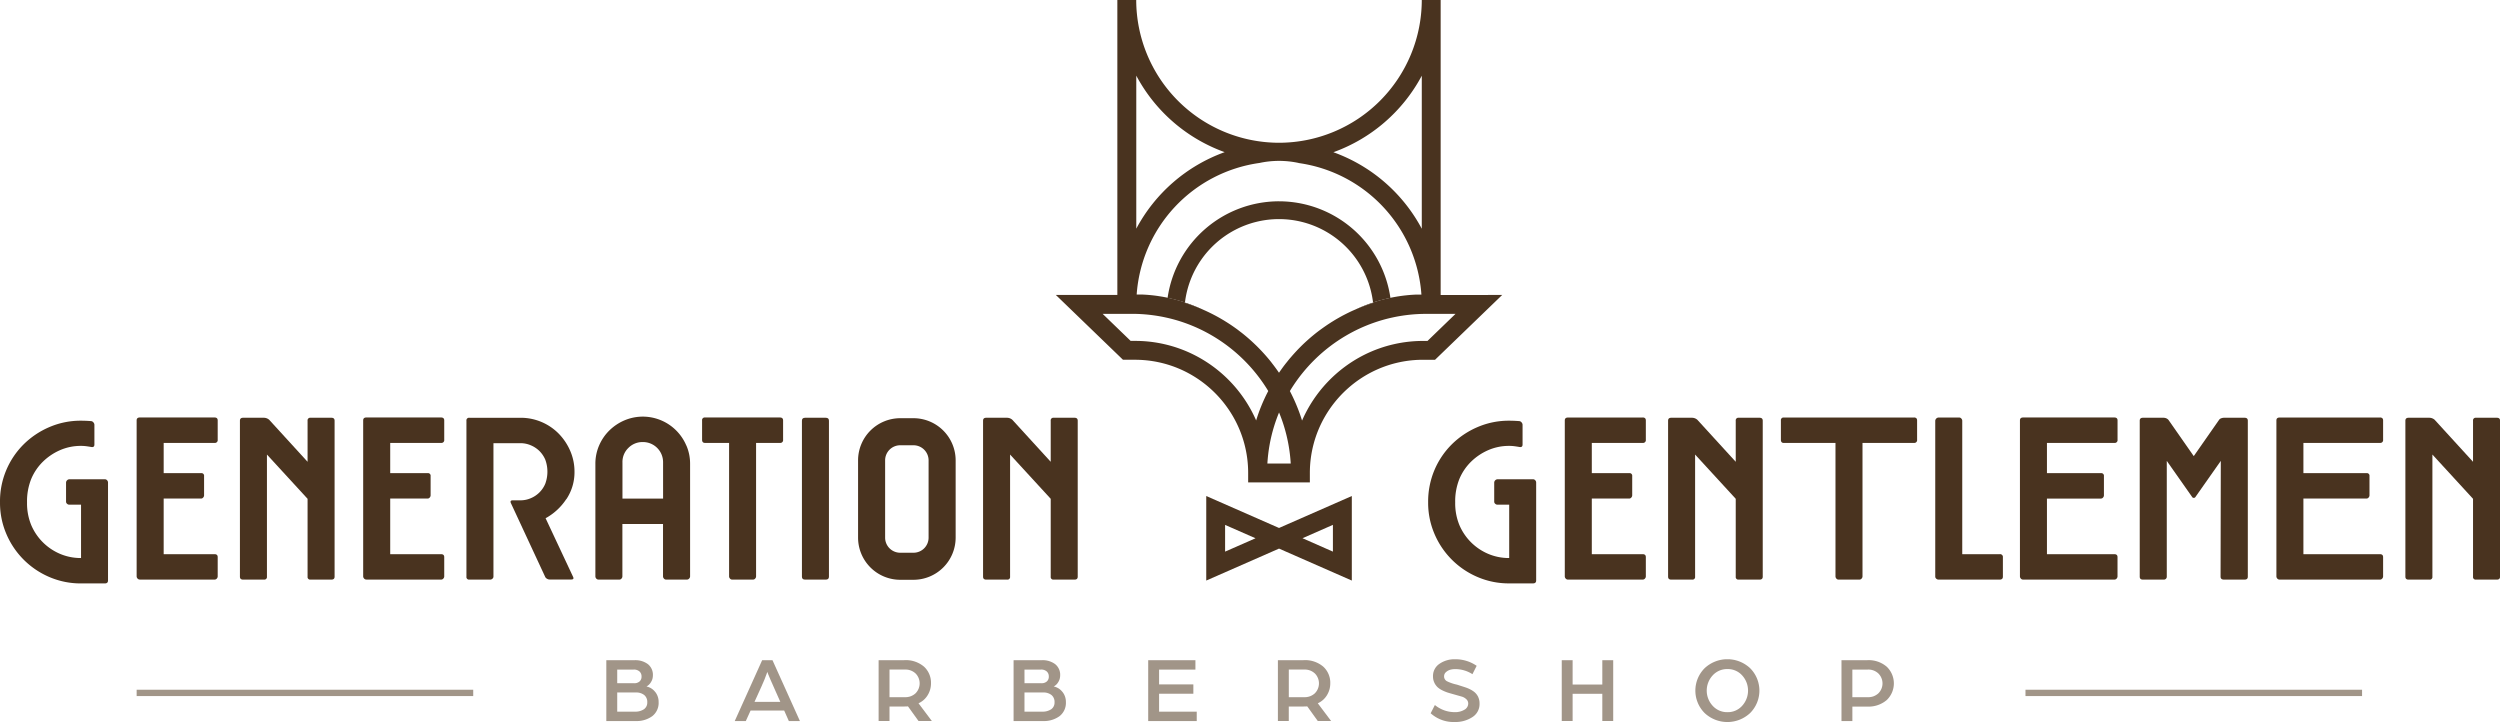 <svg id="Group_108" data-name="Group 108" xmlns="http://www.w3.org/2000/svg" xmlns:xlink="http://www.w3.org/1999/xlink" width="261.051" height="75.399" viewBox="0 0 261.051 75.399">
  <defs>
    <clipPath id="clip-path">
      <rect id="Rectangle_75" data-name="Rectangle 75" width="261.051" height="75.398" fill="none"/>
    </clipPath>
    <clipPath id="clip-path-3">
      <rect id="Rectangle_60" data-name="Rectangle 60" width="5.462" height="6.354" fill="none"/>
    </clipPath>
    <clipPath id="clip-path-4">
      <rect id="Rectangle_61" data-name="Rectangle 61" width="6.805" height="6.354" fill="none"/>
    </clipPath>
    <clipPath id="clip-path-5">
      <rect id="Rectangle_62" data-name="Rectangle 62" width="5.56" height="6.354" fill="none"/>
    </clipPath>
    <clipPath id="clip-path-7">
      <rect id="Rectangle_64" data-name="Rectangle 64" width="5.07" height="6.354" fill="none"/>
    </clipPath>
    <clipPath id="clip-path-8">
      <rect id="Rectangle_65" data-name="Rectangle 65" width="5.559" height="6.354" fill="none"/>
    </clipPath>
    <clipPath id="clip-path-9">
      <rect id="Rectangle_66" data-name="Rectangle 66" width="5.108" height="6.55" fill="none"/>
    </clipPath>
    <clipPath id="clip-path-10">
      <rect id="Rectangle_67" data-name="Rectangle 67" width="5.374" height="6.354" fill="none"/>
    </clipPath>
    <clipPath id="clip-path-11">
      <rect id="Rectangle_68" data-name="Rectangle 68" width="6.687" height="6.559" fill="none"/>
    </clipPath>
    <clipPath id="clip-path-12">
      <rect id="Rectangle_69" data-name="Rectangle 69" width="5.471" height="6.354" fill="none"/>
    </clipPath>
    <clipPath id="clip-path-13">
      <rect id="Rectangle_71" data-name="Rectangle 71" width="35.147" height="0.657" fill="none"/>
    </clipPath>
    <clipPath id="clip-path-14">
      <rect id="Rectangle_73" data-name="Rectangle 73" width="35.146" height="0.657" fill="none"/>
    </clipPath>
  </defs>
  <g id="Group_107" data-name="Group 107" clip-path="url(#clip-path)">
    <g id="Group_106" data-name="Group 106" transform="translate(0 0)">
      <g id="Group_105" data-name="Group 105" clip-path="url(#clip-path)">
        <path id="Path_64" data-name="Path 64" d="M10.949,667.861H7.228a.371.371,0,0,0-.332.332v2.014a.28.28,0,0,0,.107.214.334.334,0,0,0,.225.095H8.461v5.57a5.515,5.515,0,0,1-2.2-.439,5.678,5.678,0,0,1-3-3,5.951,5.951,0,0,1-.438-2.37,6.24,6.24,0,0,1,.438-2.453,5.507,5.507,0,0,1,1.209-1.789,5.956,5.956,0,0,1,1.789-1.209,5.4,5.4,0,0,1,2.2-.45,4.306,4.306,0,0,1,.557.035q.272.036.533.083.308.047.308-.261v-2.062a.382.382,0,0,0-.095-.237.368.368,0,0,0-.213-.142q-.261-.023-.545-.035t-.545-.012a8.239,8.239,0,0,0-3.295.664,8.643,8.643,0,0,0-2.69,1.8A8.377,8.377,0,0,0,0,670.279a8.233,8.233,0,0,0,.663,3.294,8.486,8.486,0,0,0,4.5,4.5,8.239,8.239,0,0,0,3.295.664h2.488c.221,0,.332-.1.332-.308V668.193a.336.336,0,0,0-.095-.225.3.3,0,0,0-.237-.107" transform="translate(0.001 -617.816)" fill="#49331f"/>
        <path id="Path_65" data-name="Path 65" d="M215.26,673.673h7.8a.3.3,0,0,0,.237-.107.336.336,0,0,0,.095-.225v-2.015q0-.308-.332-.308h-5.309v-5.807h3.911a.281.281,0,0,0,.213-.107.336.336,0,0,0,.095-.225v-2.015a.273.273,0,0,0-.308-.308h-3.911V659.4h5.309a.293.293,0,0,0,.332-.332v-2.015q0-.308-.332-.308h-7.8q-.333,0-.332.308v16.283a.334.334,0,0,0,.095.225.3.3,0,0,0,.237.107" transform="translate(-200.66 -613.151)" fill="#49331f"/>
        <path id="Path_66" data-name="Path 66" d="M377.709,674.007h2.181a.272.272,0,0,0,.308-.308V660.948l4.243,4.622v8.13a.272.272,0,0,0,.308.308h2.181q.332,0,.332-.308V657.416q0-.308-.332-.308h-2.181a.272.272,0,0,0-.308.308v4.29l-4.006-4.385a.852.852,0,0,0-.545-.213h-2.181q-.332,0-.332.308V673.7q0,.308.332.308" transform="translate(-352.324 -613.485)" fill="#49331f"/>
        <path id="Path_67" data-name="Path 67" d="M571.577,673.673h7.8a.3.3,0,0,0,.237-.107.335.335,0,0,0,.095-.225v-2.015q0-.308-.332-.308h-5.309v-5.807h3.911a.28.28,0,0,0,.213-.107.337.337,0,0,0,.095-.225v-2.015a.273.273,0,0,0-.308-.308h-3.911V659.4h5.309a.293.293,0,0,0,.332-.332v-2.015q0-.308-.332-.308h-7.8q-.332,0-.332.308v16.283a.335.335,0,0,0,.095.225.3.3,0,0,0,.237.107" transform="translate(-533.322 -613.151)" fill="#49331f"/>
        <path id="Path_68" data-name="Path 68" d="M744.123,665.617a5.056,5.056,0,0,0,.853-2.868,5.423,5.423,0,0,0-.45-2.193,5.923,5.923,0,0,0-1.209-1.8,5.573,5.573,0,0,0-3.982-1.647H734a.272.272,0,0,0-.308.308V673.7a.272.272,0,0,0,.308.308h2.181a.336.336,0,0,0,.225-.095.28.28,0,0,0,.107-.213V659.762h2.82a2.724,2.724,0,0,1,1.09.225,2.881,2.881,0,0,1,.9.6,2.913,2.913,0,0,1,.6.889,3.652,3.652,0,0,1,0,2.524,2.809,2.809,0,0,1-1.505,1.505,2.72,2.72,0,0,1-1.09.225h-.806q-.308,0-.19.284l3.579,7.7a.418.418,0,0,0,.189.2.524.524,0,0,0,.261.083h2.275q.331,0,.19-.284l-2.868-6.115a6.049,6.049,0,0,0,2.157-1.991" transform="translate(-684.987 -613.485)" fill="#49331f"/>
        <path id="Path_69" data-name="Path 69" d="M945.98,658.331a4.937,4.937,0,0,0-2.619-2.619,4.9,4.9,0,0,0-3.839,0,5.147,5.147,0,0,0-1.576,1.055,4.916,4.916,0,0,0-1.067,1.564,4.772,4.772,0,0,0-.391,1.919v11.757a.334.334,0,0,0,.094.225.3.3,0,0,0,.237.106H939a.281.281,0,0,0,.214-.106.338.338,0,0,0,.094-.225v-5.476h4.243v5.476a.334.334,0,0,0,.095.225.28.28,0,0,0,.214.106h2.181a.3.3,0,0,0,.237-.106.335.335,0,0,0,.1-.225V660.251a4.761,4.761,0,0,0-.391-1.919m-2.429,5.546h-4.243v-3.792a2.034,2.034,0,0,1,.616-1.494,2.064,2.064,0,0,1,1.517-.616,2.1,2.1,0,0,1,2.109,2.11Z" transform="translate(-874.318 -611.817)" fill="#49331f"/>
        <path id="Path_70" data-name="Path 70" d="M1109.835,673.566a.335.335,0,0,0,.095-.225V659.4h2.489a.293.293,0,0,0,.332-.332v-2.015q0-.308-.332-.308H1104.6a.272.272,0,0,0-.308.308v2.015q0,.332.308.332h2.512V673.34a.335.335,0,0,0,.095.225.28.28,0,0,0,.213.107h2.181a.3.3,0,0,0,.237-.107" transform="translate(-1030.98 -613.15)" fill="#49331f"/>
        <path id="Path_71" data-name="Path 71" d="M1263.874,657.107h-2.157c-.222,0-.332.1-.332.308V673.7c0,.206.11.308.332.308h2.157q.331,0,.332-.308V657.415q0-.308-.332-.308" transform="translate(-1177.647 -613.484)" fill="#49331f"/>
        <path id="Path_72" data-name="Path 72" d="M1555.844,657.107h-2.18a.272.272,0,0,0-.308.308v4.29l-4.006-4.385a.851.851,0,0,0-.545-.213h-2.181c-.222,0-.332.1-.332.308V673.7c0,.206.11.308.332.308h2.181a.272.272,0,0,0,.308-.308V660.947l4.243,4.622v8.13a.272.272,0,0,0,.308.308h2.18q.332,0,.332-.308V657.415q0-.308-.332-.308" transform="translate(-1443.64 -613.484)" fill="#49331f"/>
        <path id="Path_73" data-name="Path 73" d="M2257.35,667.861h-3.721a.371.371,0,0,0-.332.332v2.014a.281.281,0,0,0,.107.214.335.335,0,0,0,.225.095h1.233v5.57a5.514,5.514,0,0,1-2.2-.439,5.68,5.68,0,0,1-3-3,5.952,5.952,0,0,1-.438-2.37,6.241,6.241,0,0,1,.438-2.453,5.507,5.507,0,0,1,1.209-1.789,5.957,5.957,0,0,1,1.789-1.209,5.394,5.394,0,0,1,2.2-.45,4.3,4.3,0,0,1,.557.035q.272.036.533.083.308.047.308-.261v-2.062a.381.381,0,0,0-.095-.237.368.368,0,0,0-.213-.142q-.261-.023-.545-.035t-.545-.012a8.239,8.239,0,0,0-3.295.664,8.643,8.643,0,0,0-2.69,1.8,8.393,8.393,0,0,0-1.813,2.678,8.48,8.48,0,0,0-.664,3.389,8.236,8.236,0,0,0,.664,3.294,8.485,8.485,0,0,0,4.5,4.5,8.239,8.239,0,0,0,3.295.664h2.489c.221,0,.332-.1.332-.308V668.193a.336.336,0,0,0-.095-.225.3.3,0,0,0-.237-.107" transform="translate(-2097.271 -617.816)" fill="#49331f"/>
        <path id="Path_74" data-name="Path 74" d="M2469.46,656.75h-7.8q-.333,0-.332.308v16.283a.335.335,0,0,0,.095.225.3.3,0,0,0,.237.107h7.8a.3.3,0,0,0,.237-.107.335.335,0,0,0,.094-.225v-2.015q0-.308-.332-.308h-5.31v-5.807h3.911a.28.28,0,0,0,.213-.107.336.336,0,0,0,.095-.225v-2.015a.273.273,0,0,0-.308-.308h-3.911V659.4h5.31a.293.293,0,0,0,.332-.332v-2.015q0-.308-.332-.308" transform="translate(-2297.932 -613.151)" fill="#49331f"/>
        <path id="Path_75" data-name="Path 75" d="M2633.331,657.107h-2.18a.272.272,0,0,0-.308.308v4.29l-4.006-4.385a.851.851,0,0,0-.545-.213h-2.18q-.333,0-.332.308V673.7q0,.308.332.308h2.18a.272.272,0,0,0,.308-.308V660.947l4.243,4.622v8.13a.272.272,0,0,0,.308.308h2.18q.332,0,.332-.308V657.415q0-.308-.332-.308" transform="translate(-2449.597 -613.484)" fill="#49331f"/>
        <path id="Path_76" data-name="Path 76" d="M2815.111,656.75H2801.53a.272.272,0,0,0-.308.308v2.015q0,.332.308.332h5.392v13.937a.335.335,0,0,0,.095.225.28.28,0,0,0,.213.107h2.181a.3.3,0,0,0,.237-.107.335.335,0,0,0,.095-.225V659.4h5.369a.293.293,0,0,0,.332-.332v-2.015q0-.308-.332-.308" transform="translate(-2615.26 -613.151)" fill="#49331f"/>
        <path id="Path_77" data-name="Path 77" d="M3050.737,671.019h-3.911V657.082a.337.337,0,0,0-.095-.225.282.282,0,0,0-.213-.107h-2.18a.37.37,0,0,0-.332.332v16.283a.281.281,0,0,0,.107.213.335.335,0,0,0,.225.095h6.4q.332,0,.332-.308V671.35a.293.293,0,0,0-.332-.332" transform="translate(-2841.927 -613.151)" fill="#49331f"/>
        <path id="Path_78" data-name="Path 78" d="M3187.274,673.566a.336.336,0,0,0,.095-.225v-2.015q0-.308-.332-.308H3180v-5.807h5.641a.281.281,0,0,0,.214-.106.336.336,0,0,0,.095-.225v-2.015a.273.273,0,0,0-.309-.308H3180V659.4h7.04a.293.293,0,0,0,.332-.332v-2.015q0-.308-.332-.308h-9.528q-.332,0-.332.308V673.34a.335.335,0,0,0,.095.225.3.3,0,0,0,.237.107h9.528a.3.3,0,0,0,.237-.107" transform="translate(-2966.257 -613.15)" fill="#49331f"/>
        <path id="Path_79" data-name="Path 79" d="M3366.023,674.007h2.157a.3.3,0,0,0,.332-.308V661.611l2.631,3.745a.211.211,0,0,0,.379,0l2.631-3.745-.024,12.088q0,.308.356.308h2.157q.332,0,.332-.308V657.416q0-.308-.332-.308h-2.157a.829.829,0,0,0-.3.059.431.431,0,0,0-.225.178l-2.631,3.769-2.631-3.769a.591.591,0,0,0-.237-.178.736.736,0,0,0-.284-.059h-2.157q-.333,0-.332.308V673.7q0,.308.332.308" transform="translate(-3142.256 -613.485)" fill="#49331f"/>
        <path id="Path_80" data-name="Path 80" d="M3591.434,656.75h-10.479q-.333,0-.332.308v16.283a.335.335,0,0,0,.095.225.3.3,0,0,0,.237.107h10.479a.3.3,0,0,0,.237-.107.337.337,0,0,0,.094-.225v-2.015q0-.308-.332-.308h-7.99v-5.807h6.591a.281.281,0,0,0,.214-.107.337.337,0,0,0,.095-.225v-2.015a.273.273,0,0,0-.309-.308h-6.591V659.4h7.99a.293.293,0,0,0,.332-.332v-2.015q0-.308-.332-.308" transform="translate(-3342.92 -613.151)" fill="#49331f"/>
        <path id="Path_81" data-name="Path 81" d="M3793,657.107h-2.181a.272.272,0,0,0-.308.308v4.29l-4.006-4.385a.851.851,0,0,0-.545-.213h-2.18q-.333,0-.333.308V673.7q0,.308.333.308h2.18a.272.272,0,0,0,.308-.308V660.947l4.243,4.622v8.13a.272.272,0,0,0,.308.308H3793q.332,0,.332-.308V657.415q0-.308-.332-.308" transform="translate(-3532.276 -613.484)" fill="#49331f"/>
        <g id="Group_71" data-name="Group 71" transform="translate(63.308 68.937)" opacity="0.6">
          <g id="Group_70" data-name="Group 70">
            <g id="Group_69" data-name="Group 69" clip-path="url(#clip-path-3)">
              <path id="Path_82" data-name="Path 82" d="M958.743,1041.746a1.543,1.543,0,0,0-.908-.569,1.181,1.181,0,0,0,.471-.456,1.282,1.282,0,0,0,.2-.682,1.42,1.42,0,0,0-.529-1.2,2.188,2.188,0,0,0-1.373-.407h-2.961v6.354h3.05a2.772,2.772,0,0,0,1.756-.515,1.754,1.754,0,0,0,.656-1.466,1.654,1.654,0,0,0-.357-1.059m-3.967-2.334h1.716a.868.868,0,0,1,.613.2.688.688,0,0,1,.211.529.653.653,0,0,1-.205.51.819.819,0,0,1-.569.187h-1.765Zm2.79,4.143a1.613,1.613,0,0,1-.956.25h-1.834v-2h1.942a1.336,1.336,0,0,1,.878.265.926.926,0,0,1,.318.755.842.842,0,0,1-.348.731" transform="translate(-953.639 -1038.432)" fill="#634e39"/>
            </g>
          </g>
        </g>
        <g id="Group_74" data-name="Group 74" transform="translate(76.722 68.937)" opacity="0.6">
          <g id="Group_73" data-name="Group 73">
            <g id="Group_72" data-name="Group 72" clip-path="url(#clip-path-4)">
              <path id="Path_83" data-name="Path 83" d="M1159.645,1038.432h-1.078l-2.863,6.354h1.156l.5-1.1h3.505l.487,1.1h1.157Zm-1.878,4.354.729-1.609q.3-.636.613-1.52l.089.244q.089.235.256.61c.111.252.208.47.29.655l.719,1.619Z" transform="translate(-1155.704 -1038.432)" fill="#634e39"/>
            </g>
          </g>
        </g>
        <g id="Group_77" data-name="Group 77" transform="translate(91.743 68.937)" opacity="0.6">
          <g id="Group_76" data-name="Group 76">
            <g id="Group_75" data-name="Group 75" clip-path="url(#clip-path-5)">
              <path id="Path_84" data-name="Path 84" d="M1386.14,1042.932a2.137,2.137,0,0,0,.961-.853,2.331,2.331,0,0,0,.343-1.226,2.28,2.28,0,0,0-.725-1.741,2.925,2.925,0,0,0-2.078-.681h-2.667v6.354h1.137v-1.511h.916c.486,0,.823-.006,1.014-.019l1.1,1.529h1.393Zm-.3-1.049a1.548,1.548,0,0,1-1.128.411h-1.6v-2.883h1.608a1.533,1.533,0,0,1,1.118.412,1.469,1.469,0,0,1,0,2.059" transform="translate(-1381.972 -1038.432)" fill="#634e39"/>
            </g>
          </g>
        </g>
        <g id="Group_80" data-name="Group 80" transform="translate(105.834 68.937)" opacity="0.6">
          <g id="Group_79" data-name="Group 79">
            <g id="Group_78" data-name="Group 78" clip-path="url(#clip-path-3)">
              <path id="Path_85" data-name="Path 85" d="M1599.332,1041.746a1.543,1.543,0,0,0-.908-.569,1.182,1.182,0,0,0,.471-.456,1.283,1.283,0,0,0,.2-.682,1.42,1.42,0,0,0-.529-1.2,2.187,2.187,0,0,0-1.373-.407h-2.961v6.354h3.05a2.772,2.772,0,0,0,1.756-.515,1.754,1.754,0,0,0,.656-1.466,1.654,1.654,0,0,0-.357-1.059m-3.967-2.334h1.716a.868.868,0,0,1,.613.2.688.688,0,0,1,.211.529.653.653,0,0,1-.205.51.819.819,0,0,1-.569.187h-1.765Zm2.79,4.143a1.613,1.613,0,0,1-.956.25h-1.834v-2h1.942a1.335,1.335,0,0,1,.878.265.926.926,0,0,1,.318.755.843.843,0,0,1-.347.731" transform="translate(-1594.227 -1038.432)" fill="#634e39"/>
            </g>
          </g>
        </g>
        <g id="Group_83" data-name="Group 83" transform="translate(119.895 68.937)" opacity="0.6">
          <g id="Group_82" data-name="Group 82">
            <g id="Group_81" data-name="Group 81" clip-path="url(#clip-path-7)">
              <path id="Path_86" data-name="Path 86" d="M1807.169,1041.934h3.579v-.971h-3.579v-1.549h3.795v-.98h-4.932v6.354h5.069v-.981h-3.932Z" transform="translate(-1806.032 -1038.434)" fill="#634e39"/>
            </g>
          </g>
        </g>
        <g id="Group_86" data-name="Group 86" transform="translate(133.437 68.937)" opacity="0.6">
          <g id="Group_85" data-name="Group 85">
            <g id="Group_84" data-name="Group 84" clip-path="url(#clip-path-8)">
              <path id="Path_87" data-name="Path 87" d="M2014.185,1042.932a2.138,2.138,0,0,0,.961-.853,2.331,2.331,0,0,0,.342-1.226,2.282,2.282,0,0,0-.725-1.741,2.925,2.925,0,0,0-2.078-.681h-2.667v6.354h1.137v-1.511h.915q.729,0,1.014-.019l1.1,1.529h1.392Zm-.3-1.049a1.546,1.546,0,0,1-1.127.411h-1.6v-2.883h1.608a1.531,1.531,0,0,1,1.118.412,1.467,1.467,0,0,1,0,2.059" transform="translate(-2010.017 -1038.432)" fill="#634e39"/>
            </g>
          </g>
        </g>
        <g id="Group_89" data-name="Group 89" transform="translate(149.39 68.839)" opacity="0.6">
          <g id="Group_88" data-name="Group 88">
            <g id="Group_87" data-name="Group 87" clip-path="url(#clip-path-9)">
              <path id="Path_88" data-name="Path 88" d="M2254.687,1040.231a3.545,3.545,0,0,0-.744-.343l-.883-.285a4.338,4.338,0,0,1-1.014-.343.563.563,0,0,1-.319-.521.571.571,0,0,1,.206-.446,1.1,1.1,0,0,1,.451-.245,1.947,1.947,0,0,1,.49-.063,3.319,3.319,0,0,1,1.814.529l.441-.873a3.921,3.921,0,0,0-2.255-.686,2.759,2.759,0,0,0-1.627.475,1.523,1.523,0,0,0-.677,1.319,1.484,1.484,0,0,0,.142.656,1.537,1.537,0,0,0,.349.481,2.222,2.222,0,0,0,.549.348,4.037,4.037,0,0,0,.627.241l.7.2.647.182a1.152,1.152,0,0,1,.447.256.6.6,0,0,1,.216.465.739.739,0,0,1-.412.656,1.84,1.84,0,0,1-.961.245,3.259,3.259,0,0,1-2.108-.746l-.441.863a3.58,3.58,0,0,0,2.54.912,3.224,3.224,0,0,0,1.8-.5,1.61,1.61,0,0,0,.765-1.432,1.569,1.569,0,0,0-.192-.781,1.524,1.524,0,0,0-.555-.562" transform="translate(-2250.325 -1036.955)" fill="#634e39"/>
            </g>
          </g>
        </g>
        <g id="Group_92" data-name="Group 92" transform="translate(163.078 68.937)" opacity="0.6">
          <g id="Group_91" data-name="Group 91">
            <g id="Group_90" data-name="Group 90" clip-path="url(#clip-path-10)">
              <path id="Path_89" data-name="Path 89" d="M2460.746,1040.973h-3.1v-2.54h-1.137v6.354h1.137v-2.844h3.1v2.844h1.138v-6.354h-1.138Z" transform="translate(-2456.51 -1038.434)" fill="#634e39"/>
            </g>
          </g>
        </g>
        <g id="Group_95" data-name="Group 95" transform="translate(177.031 68.839)" opacity="0.6">
          <g id="Group_94" data-name="Group 94">
            <g id="Group_93" data-name="Group 93" clip-path="url(#clip-path-11)">
              <path id="Path_90" data-name="Path 90" d="M2672.433,1037.9a3.473,3.473,0,0,0-4.776,0,3.315,3.315,0,0,0,0,4.657,3.473,3.473,0,0,0,4.776,0,3.315,3.315,0,0,0,0-4.657m-.848,3.917a2.007,2.007,0,0,1-1.529.662,2.031,2.031,0,0,1-1.544-.662,2.34,2.34,0,0,1,0-3.181,2.039,2.039,0,0,1,1.544-.658,2.015,2.015,0,0,1,1.529.658,2.357,2.357,0,0,1,0,3.181" transform="translate(-2666.702 -1036.953)" fill="#634e39"/>
            </g>
          </g>
        </g>
        <g id="Group_98" data-name="Group 98" transform="translate(192.288 68.937)" opacity="0.6">
          <g id="Group_97" data-name="Group 97">
            <g id="Group_96" data-name="Group 96" clip-path="url(#clip-path-12)">
              <path id="Path_91" data-name="Path 91" d="M2901.255,1039.118a2.9,2.9,0,0,0-2.054-.686h-2.677v6.354h1.137v-1.511h1.53a2.922,2.922,0,0,0,2.063-.685,2.406,2.406,0,0,0,0-3.472m-.868,2.766a1.534,1.534,0,0,1-1.118.411h-1.608v-2.883h1.618a1.506,1.506,0,0,1,1.108.418,1.461,1.461,0,0,1,0,2.054" transform="translate(-2896.524 -1038.432)" fill="#634e39"/>
            </g>
          </g>
        </g>
        <path id="Path_92" data-name="Path 92" d="M1863.841,476.226a13.757,13.757,0,0,1,1.805.734,18.326,18.326,0,0,0-1.879-.7.007.007,0,0,1,0,0l.073-.028" transform="translate(-1740.039 -444.612)" fill="#49331f"/>
        <path id="Path_93" data-name="Path 93" d="M2133.372,476.248a18.362,18.362,0,0,0-1.881.7,13.78,13.78,0,0,1,1.806-.734l.074.029a.007.007,0,0,1,0,0" transform="translate(-1989.99 -444.601)" fill="#49331f"/>
        <path id="Path_94" data-name="Path 94" d="M1904.9,783.53l-7.6-3.337v8.828l7.6-3.338,7.6,3.338v-8.828ZM1899.268,786v-2.79l3.177,1.395Zm11.258,0-3.176-1.4,3.176-1.395Z" transform="translate(-1771.343 -728.399)" fill="#49331f"/>
        <path id="Path_95" data-name="Path 95" d="M1355.454,657.81h-1.389a4.407,4.407,0,0,0-4.4,4.4v8.073a4.406,4.406,0,0,0,4.4,4.4h1.389a4.407,4.407,0,0,0,4.4-4.4v-8.073a4.407,4.407,0,0,0-4.4-4.4m1.575,12.474a1.576,1.576,0,0,1-1.575,1.574h-1.389a1.576,1.576,0,0,1-1.575-1.574v-8.073a1.576,1.576,0,0,1,1.575-1.575h1.389a1.577,1.577,0,0,1,1.575,1.575Z" transform="translate(-1260.065 -614.141)" fill="#49331f"/>
        <g id="Group_101" data-name="Group 101" transform="translate(211.502 72.024)" opacity="0.6">
          <g id="Group_100" data-name="Group 100">
            <g id="Group_99" data-name="Group 99" clip-path="url(#clip-path-13)">
              <rect id="Rectangle_70" data-name="Rectangle 70" width="35.146" height="0.657" transform="translate(0 0)" fill="#634e39"/>
            </g>
          </g>
        </g>
        <g id="Group_104" data-name="Group 104" transform="translate(14.268 72.024)" opacity="0.6">
          <g id="Group_103" data-name="Group 103">
            <g id="Group_102" data-name="Group 102" clip-path="url(#clip-path-14)">
              <rect id="Rectangle_72" data-name="Rectangle 72" width="35.146" height="0.657" transform="translate(0 0)" fill="#634e39"/>
            </g>
          </g>
        </g>
        <path id="Path_96" data-name="Path 96" d="M1684.041,21.577v0m0,0v0m0,0v0m16.881,9.23V0h-1.971a14.926,14.926,0,0,1-14.909,14.909A14.927,14.927,0,0,1,1669.133,0h-1.971v30.8h-6.424l7.012,6.769h1.256a11.753,11.753,0,0,1,4.838,1.036,11.9,11.9,0,0,1,5.406,4.9,11.754,11.754,0,0,1,1.571,5.884v.985h6.443V49.39a11.753,11.753,0,0,1,1.571-5.884,11.9,11.9,0,0,1,5.407-4.9,11.753,11.753,0,0,1,4.838-1.036h1.256l7.012-6.769Zm-1.971-22.9V23.887a16.972,16.972,0,0,0-9.23-7.99,16.968,16.968,0,0,0,9.23-7.989m-12.856,9.12.007,0a14.93,14.93,0,0,1,12.811,13.737h-.206l-.139,0-.117,0-.121,0q-.352.015-.7.045l-.164.015-.142.015-.111.012c-.224.025-.447.055-.666.089l-.16.025-.162.028c-.108.019-.216.038-.322.059l-.138.027-.12.025-.138.03-.08.018-.065.015-.15.034q-.435.1-.846.223l-.138.041-.188.058-.177.056-.068.022.074.029.005,0h0a18.364,18.364,0,0,0-1.881.7c-.077.034-.156.069-.232.1l-.161.074-.11.051-.136.066c-.085.041-.17.083-.255.126s-.182.092-.272.139l-.065.034c-.068.035-.135.071-.2.108-.028.015-.057.03-.084.046-.055.029-.109.059-.163.091q-.295.165-.583.342l-.146.091c-.036.021-.071.043-.106.066l-.171.11q-.166.108-.33.22l-.072.05-.136.094-.093.066-.13.092c-.138.1-.275.2-.409.3l-.12.092q-.213.166-.422.339l-.1.082q-.205.172-.406.35l-.133.119q-.285.257-.558.525l-.1.1c-.146.146-.29.293-.429.444-.07.074-.139.148-.206.223s-.121.133-.18.2-.13.148-.193.223l-.1.112q-.165.2-.324.4l-.1.123c-.027.033-.054.068-.079.1s-.058.075-.087.113q-.113.147-.221.3c-.034.045-.067.092-.1.138l-.088.124c-.052.073-.1.147-.153.22-.051-.074-.1-.147-.153-.22-.029-.041-.058-.083-.088-.124s-.065-.092-.1-.138-.073-.1-.111-.15q-.112-.151-.228-.3l-.04-.052-.1-.133q-.153-.193-.313-.382c-.049-.059-.1-.118-.15-.176l-.151-.173c-.114-.129-.23-.257-.348-.383l-.11-.116c-.055-.059-.112-.118-.169-.176-.073-.075-.146-.149-.22-.222-.05-.05-.1-.1-.15-.147l-.12-.115c-.08-.077-.162-.153-.244-.229-.066-.062-.133-.122-.2-.182l-.011-.01c-.06-.054-.12-.107-.181-.159-.04-.036-.081-.071-.123-.106-.058-.05-.117-.1-.176-.149l-.018-.015c-.081-.067-.162-.134-.244-.2s-.17-.135-.257-.2-.173-.132-.26-.2-.175-.13-.264-.194-.177-.126-.266-.188l-.172-.118c-.094-.064-.189-.127-.285-.189l-.007-.005-.2-.127c-.016-.011-.033-.022-.05-.031-.048-.031-.1-.061-.145-.091-.081-.05-.162-.1-.244-.147s-.188-.111-.283-.165-.191-.108-.286-.16-.165-.09-.249-.133c-.116-.062-.232-.121-.35-.181l-.28-.137-.262-.123c-.112-.052-.225-.1-.338-.152a18.327,18.327,0,0,0-1.879-.7h0l.005,0,.073-.028-.067-.022c-.071-.024-.143-.046-.215-.069l-.217-.066-.2-.057-.045-.013-.206-.057-.223-.058-.263-.065c-.147-.035-.3-.068-.448-.1q-.384-.08-.782-.144l-.2-.031c-.05-.008-.1-.015-.15-.022-.135-.019-.271-.036-.407-.051l-.122-.013-.129-.013-.159-.014q-.35-.031-.7-.045l-.125,0-.116,0-.139,0h-.2a14.93,14.93,0,0,1,12.808-13.737h.005a9.721,9.721,0,0,1,4.109,0m-16.963-9.12a16.971,16.971,0,0,0,9.23,7.989,16.975,16.975,0,0,0-9.23,7.99Zm12.515,36a13.883,13.883,0,0,0-6.533-6.871,13.682,13.682,0,0,0-6.11-1.432h-.461l-2.926-2.825h3.06a16.577,16.577,0,0,1,3.618.4,16.251,16.251,0,0,1,1.9.545,16.534,16.534,0,0,1,2.86,1.33,16.726,16.726,0,0,1,5.756,5.62c.035.055.069.111.1.167q-.419.8-.762,1.651-.28.694-.5,1.417m1.173,4.5a16.517,16.517,0,0,1,.7-3.887q.227-.737.519-1.443.292.706.518,1.443a16.522,16.522,0,0,1,.7,3.887Zm16.719-12.8h-.46a13.691,13.691,0,0,0-6.111,1.434,13.9,13.9,0,0,0-6.528,6.882q-.224-.729-.509-1.43-.342-.846-.761-1.651l.1-.168a16.739,16.739,0,0,1,5.756-5.619,16.53,16.53,0,0,1,2.86-1.33,16.3,16.3,0,0,1,1.9-.545,16.608,16.608,0,0,1,3.618-.4h3.061Zm-15.5-14.026v0m0,0v0m0,0v0m0,0v0" transform="translate(-1550.488 -0.002)" fill="#49331f"/>
        <path id="Path_97" data-name="Path 97" d="M1848.182,316.7a11.77,11.77,0,0,1,11.634,10.085,17.12,17.12,0,0,0-1.814.482,9.891,9.891,0,0,0-19.64,0,16.9,16.9,0,0,0-1.814-.482,11.769,11.769,0,0,1,11.632-10.086v.554" transform="translate(-1714.628 -295.68)" fill="#49331f"/>
      </g>
    </g>
  </g>
</svg>

